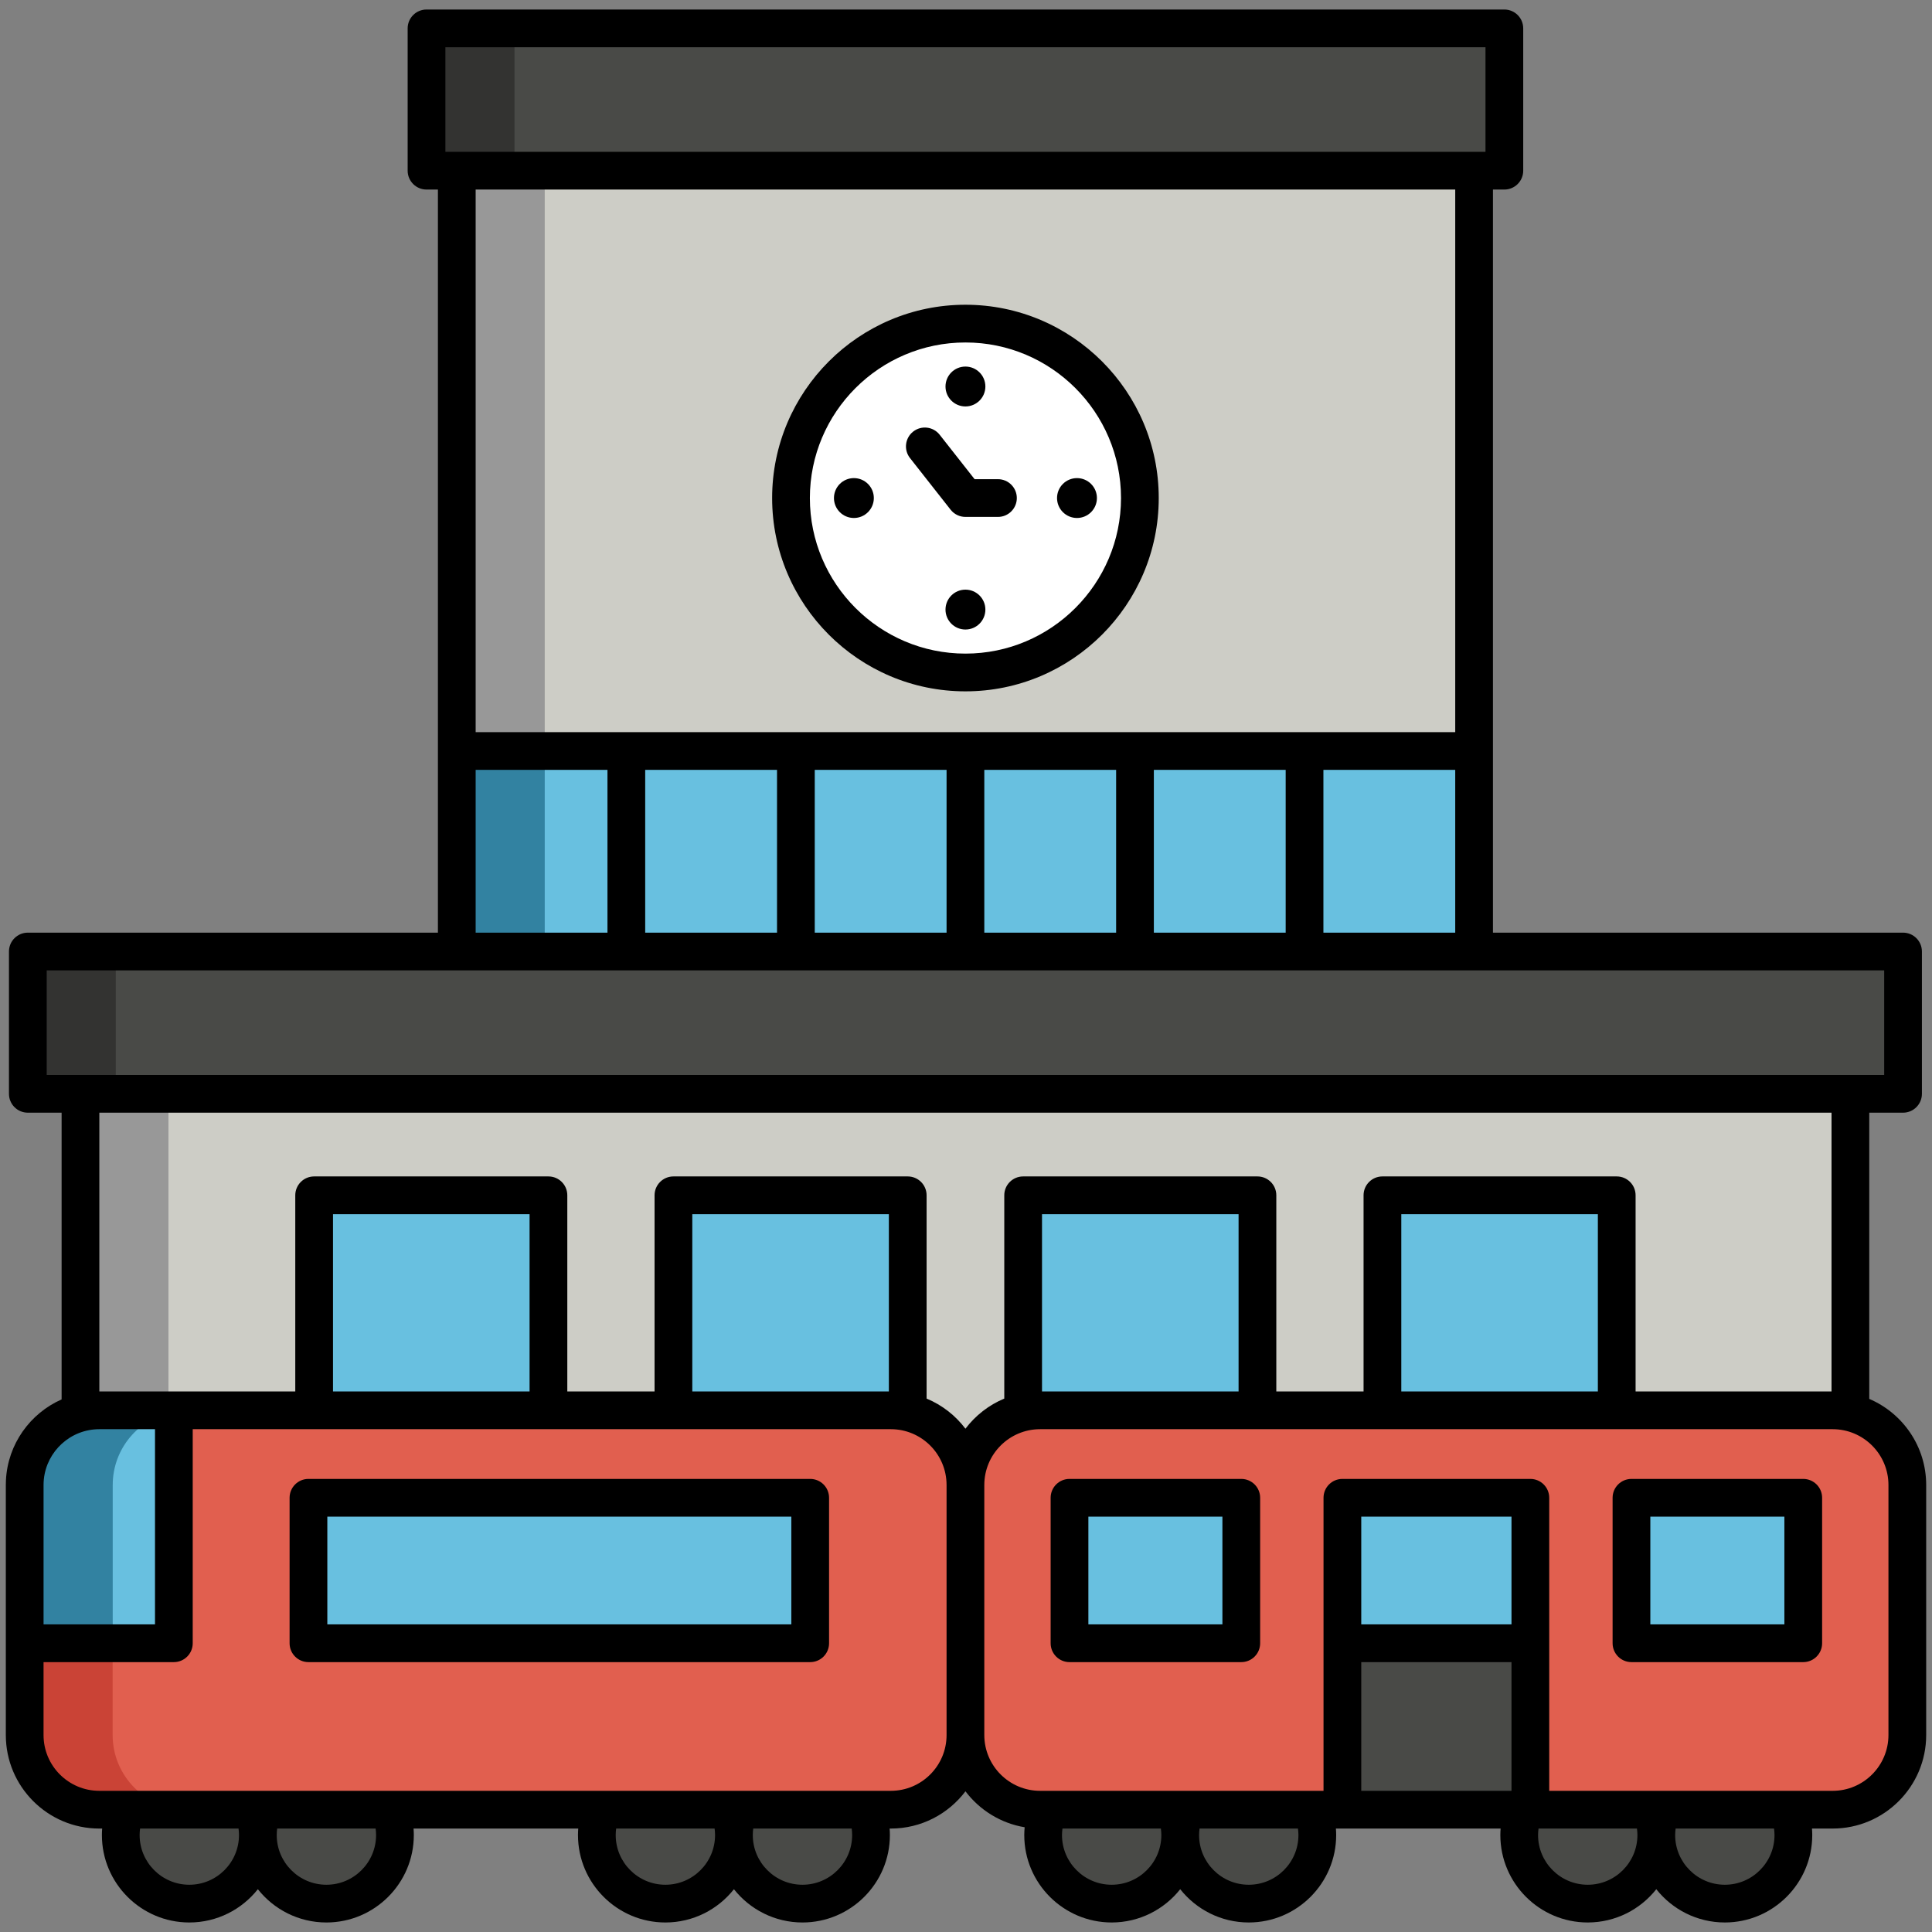 <svg enable-background="new 0 0 512 512" height="512" viewBox="0 0 512 512" width="512" xmlns="http://www.w3.org/2000/svg"><rect x="0" y="0" width="512" height="512" fill="#808080" stroke="none"/><g id="Layer_2"><g><g><path d="m21.326 289.873h469.049v182.873h-469.049z" fill="#cdcdc6"/><path d="m21.326 289.873h23.309v182.873h-23.309z" fill="#989898"/><path d="m7.375 252.163h496.952v37.711h-496.952z" fill="#494a47"/><path d="m7.375 252.163h23.309v37.711h-23.309z" fill="#333331"/><path d="m121.052 45.234h269.598v206.928h-269.598z" fill="#cdcdc6"/><path d="m121.052 45.234h23.309v206.928h-23.309z" fill="#989898"/><path d="m113.033 7.524h285.636v37.711h-285.636z" fill="#494a47"/><path d="m113.033 7.524h23.309v37.711h-23.309z" fill="#333331"/><circle cx="255.851" cy="131.987" fill="#fff" r="46.227"/><g fill="#68c0e0"><path d="m83.251 316.765h62.092v155.982h-62.092z"/><path d="m178.465 316.765h62.092v155.982h-62.092z"/><path d="m271.144 316.765h62.092v155.982h-62.092z"/><path d="m366.359 316.765h62.092v155.982h-62.092z"/></g><path d="m121.052 199.026h269.598v53.137h-269.598z" fill="#68c0e0"/><path d="m121.052 199.026h23.309v53.137h-23.309z" fill="#3282a1"/></g><g fill="#494a47"><circle cx="50.168" cy="486.311" r="18.165"/><circle cx="86.499" cy="486.311" r="18.165"/><circle cx="176.333" cy="486.311" r="18.165"/><circle cx="212.663" cy="486.311" r="18.165"/><circle cx="294.603" cy="486.311" r="18.165"/><circle cx="330.933" cy="486.311" r="18.165"/><circle cx="420.768" cy="486.311" r="18.165"/><circle cx="457.098" cy="486.311" r="18.165"/></g><path d="m236.501 479.586h-210.17c-10.929 0-19.789-8.86-19.789-19.789v-66.261c0-10.929 8.86-19.789 19.789-19.789h210.17c10.929 0 19.789 8.86 19.789 19.789v66.261c-.001 10.929-8.86 19.789-19.789 19.789z" fill="#e15f4f"/><path d="m29.851 459.797v-66.261c0-10.929 8.86-19.789 19.789-19.789h-23.309c-10.929 0-19.789 8.86-19.789 19.789v66.261c0 10.929 8.86 19.789 19.789 19.789h23.309c-10.929 0-19.789-8.86-19.789-19.789z" fill="#ca4336"/><path d="m485.674 479.586h-210.04c-10.926 0-19.783-8.857-19.783-19.783v-66.272c0-10.926 8.857-19.783 19.783-19.783h210.041c10.926 0 19.783 8.857 19.783 19.783v66.272c0 10.926-8.858 19.783-19.784 19.783z" fill="#e15f4f"/><path d="m46.075 435.479v-61.731h-19.744c-10.929 0-19.789 8.86-19.789 19.789v41.942z" fill="#68c0e0"/><path d="m46.075 374.089v-.341h-19.744c-10.929 0-19.789 8.86-19.789 19.789v41.942h23.331v-41.942c0-9.703 6.988-17.759 16.202-19.448z" fill="#3282a1"/><path d="m81.745 396.927h132.966v38.552h-132.966z" fill="#68c0e0"/><path d="m355.747 396.927h49.814v82.659h-49.814z" fill="#494a47"/><path d="m355.747 396.927h49.814v38.552h-49.814z" fill="#68c0e0"/><path d="m283.429 396.927h45.523v38.552h-45.523z" fill="#68c0e0"/><path d="m432.356 396.927h45.523v38.552h-45.523z" fill="#68c0e0"/><g><g><path d="m255.851 80.76c-28.246 0-51.227 22.98-51.227 51.227s22.98 51.227 51.227 51.227 51.227-22.98 51.227-51.227-22.981-51.227-51.227-51.227zm0 92.454c-22.732 0-41.227-18.494-41.227-41.227 0-22.732 18.494-41.227 41.227-41.227s41.227 18.494 41.227 41.227c-.001 22.733-18.495 41.227-41.227 41.227z"/><path d="m264.467 126.987h-6.188l-9.258-11.775c-1.707-2.172-4.85-2.546-7.021-.84-2.17 1.707-2.547 4.85-.84 7.021l10.76 13.685c.948 1.206 2.396 1.91 3.931 1.91h8.616c2.762 0 5-2.239 5-5s-2.238-5.001-5-5.001z"/><path d="m214.711 391.927h-132.966c-2.762 0-5 2.239-5 5v38.552c0 2.761 2.238 5 5 5h132.966c2.762 0 5-2.239 5-5v-38.552c0-2.761-2.238-5-5-5zm-5 38.552h-122.966v-28.552h122.966z"/><path d="m495.375 370.727v-75.854h8.952c2.762 0 5-2.239 5-5v-37.711c0-2.761-2.238-5-5-5h-108.678v-196.928h3.02c2.762 0 5-2.239 5-5v-37.711c0-2.761-2.238-5-5-5h-285.637c-2.762 0-5 2.239-5 5v37.711c0 2.761 2.238 5 5 5h3.02v196.928h-108.677c-2.762 0-5 2.239-5 5v37.711c0 2.761 2.238 5 5 5h8.951v75.985c-8.331 3.687-14.267 11.831-14.751 21.394-.022.426-.033.854-.033 1.285l.001 66.278c0 13.659 11.112 24.771 24.771 24.771h.759c-.043.57-.069 1.145-.069 1.726 0 12.773 10.392 23.165 23.165 23.165 7.357 0 13.919-3.451 18.166-8.815 4.246 5.364 10.808 8.815 18.165 8.815 12.773 0 23.165-10.392 23.165-23.165 0-.581-.026-1.156-.069-1.726h43.643c-.043.57-.069 1.145-.069 1.726 0 12.773 10.392 23.165 23.165 23.165 7.357 0 13.919-3.451 18.165-8.815 4.246 5.364 10.808 8.815 18.165 8.815 12.773 0 23.165-10.392 23.165-23.165 0-.581-.026-1.156-.069-1.726h.32c8.07 0 15.249-3.88 19.775-9.872 3.746 4.957 9.309 8.463 15.688 9.528-.062.683-.104 1.371-.104 2.069 0 12.773 10.392 23.165 23.165 23.165 7.357 0 13.919-3.451 18.165-8.815 4.246 5.364 10.808 8.815 18.165 8.815 12.773 0 23.165-10.392 23.165-23.165 0-.581-.029-1.155-.072-1.726h1.721 41.928c-.043.57-.072 1.144-.072 1.726 0 12.773 10.392 23.165 23.165 23.165 7.357 0 13.919-3.451 18.166-8.815 4.246 5.364 10.808 8.815 18.165 8.815 12.773 0 23.165-10.392 23.165-23.165 0-.581-.029-1.155-.072-1.726h5.483c13.665 0 24.783-11.118 24.783-24.783v-66.271c-.002-10.224-6.227-19.021-15.085-22.804zm-377.343-358.204h275.637v27.711h-275.637zm187.751 234.64v-43.137h34.934v43.137zm-44.932 0v-43.137h34.933v43.137zm-44.933 0v-43.137h34.933v43.137zm-44.934 0v-43.137h34.934v43.137zm-44.932 0v-43.137h34.933v43.137zm224.665-43.137h34.933v43.137h-34.933zm-224.665-10v-143.792h259.598v143.792zm-113.677 90.848v-27.711h486.952v27.711zm-.832 108.646c0-.504.026-1.003.076-1.494.76-7.447 7.068-13.277 14.712-13.277h14.744v51.731h-29.532zm38.625 105.957c-7.259 0-13.165-5.906-13.165-13.165 0-.585.044-1.16.119-1.726h26.093c.075.565.119 1.14.119 1.726 0 7.259-5.906 13.165-13.166 13.165zm36.331 0c-7.259 0-13.165-5.906-13.165-13.165 0-.585.044-1.16.119-1.726h26.092c.075.565.119 1.14.119 1.726 0 7.259-5.906 13.165-13.165 13.165zm89.834 0c-7.259 0-13.165-5.906-13.165-13.165 0-.585.044-1.16.119-1.726h26.092c.075.565.119 1.14.119 1.726 0 7.259-5.906 13.165-13.165 13.165zm36.33 0c-7.259 0-13.165-5.906-13.165-13.165 0-.585.044-1.16.119-1.726h26.092c.075.565.119 1.14.119 1.726 0 7.259-5.906 13.165-13.165 13.165zm38.188-105.946v66.271.012c0 8.145-6.626 14.771-14.771 14.771h-209.767c-8.145 0-14.771-6.626-14.771-14.771v-19.336h34.532c2.762 0 5-2.239 5-5v-56.731h185.004c8.146 0 14.771 6.626 14.771 14.771v.013zm-162.6-24.783v-46.983h52.092v46.983zm95.215 0v-46.983h52.091v46.983zm72.388 9.872c-2.644-3.5-6.193-6.277-10.297-7.983v-53.872c0-2.761-2.238-5-5-5h-62.091c-2.762 0-5 2.239-5 5v51.983h-23.123v-51.983c0-2.761-2.238-5-5-5h-62.092c-2.762 0-5 2.239-5 5v51.983h-51.92-.005v-73.875h459.049v73.875h-51.925v-51.983c0-2.761-2.238-5-5-5h-62.092c-2.762 0-5 2.239-5 5v51.983h-23.122v-51.983c0-2.761-2.238-5-5-5h-62.092c-2.762 0-5 2.239-5 5v53.875c-4.1 1.707-7.647 4.483-10.29 7.98zm167.596-56.855v46.983h-52.092v-46.983zm-95.214 0v46.983h-52.092v-46.983zm-33.632 177.712c-7.259 0-13.165-5.906-13.165-13.165 0-.587.052-1.16.128-1.726h26.074c.076.566.128 1.139.128 1.726 0 7.259-5.907 13.165-13.165 13.165zm36.33 0c-7.259 0-13.165-5.906-13.165-13.165 0-.587.052-1.16.128-1.726h26.074c.076.566.128 1.139.128 1.726 0 7.259-5.907 13.165-13.165 13.165zm69.628-24.891h-39.814v-34.107h39.814zm0-44.107h-39.814v-28.552h39.814zm20.206 68.998c-7.259 0-13.165-5.906-13.165-13.165 0-.587.052-1.16.128-1.726h26.075c.076.566.128 1.139.128 1.726 0 7.259-5.907 13.165-13.166 13.165zm36.331 0c-7.259 0-13.165-5.906-13.165-13.165 0-.587.052-1.16.128-1.726h26.074c.076.566.128 1.139.128 1.726 0 7.259-5.907 13.165-13.165 13.165zm43.359-39.674c0 8.151-6.632 14.783-14.783 14.783h-75.113v-77.659c0-2.761-2.238-5-5-5h-49.814c-2.762 0-5 2.239-5 5v77.659h-75.113c-8.151 0-14.783-6.632-14.783-14.783v-66.271c0-8.151 6.632-14.783 14.783-14.783h210.041c8.151 0 14.783 6.632 14.783 14.783v66.271z"/><path d="m328.952 391.927h-45.522c-2.762 0-5 2.239-5 5v38.552c0 2.761 2.238 5 5 5h45.522c2.762 0 5-2.239 5-5v-38.552c0-2.761-2.238-5-5-5zm-5 38.552h-35.522v-28.552h35.522z"/><path d="m477.879 391.927h-45.523c-2.762 0-5 2.239-5 5v38.552c0 2.761 2.238 5 5 5h45.523c2.762 0 5-2.239 5-5v-38.552c0-2.761-2.238-5-5-5zm-5 38.552h-35.523v-28.552h35.523z"/></g><path d="m255.851 107.712c2.918 0 5.284-2.366 5.284-5.284 0-2.919-2.366-5.284-5.284-5.284-2.919 0-5.284 2.366-5.284 5.284-.001 2.918 2.365 5.284 5.284 5.284z"/><path d="m255.851 166.831c2.918 0 5.284-2.366 5.284-5.284 0-2.919-2.366-5.284-5.284-5.284-2.919 0-5.284 2.366-5.284 5.284-.001 2.918 2.365 5.284 5.284 5.284z"/><path d="m285.41 126.703c-2.919 0-5.284 2.366-5.284 5.284s2.366 5.284 5.284 5.284 5.284-2.366 5.284-5.284c.001-2.919-2.365-5.284-5.284-5.284z"/><path d="m231.575 131.987c0-2.919-2.366-5.284-5.284-5.284-2.919 0-5.284 2.366-5.284 5.284s2.366 5.284 5.284 5.284c2.919 0 5.284-2.365 5.284-5.284z"/></g></g></g></svg>